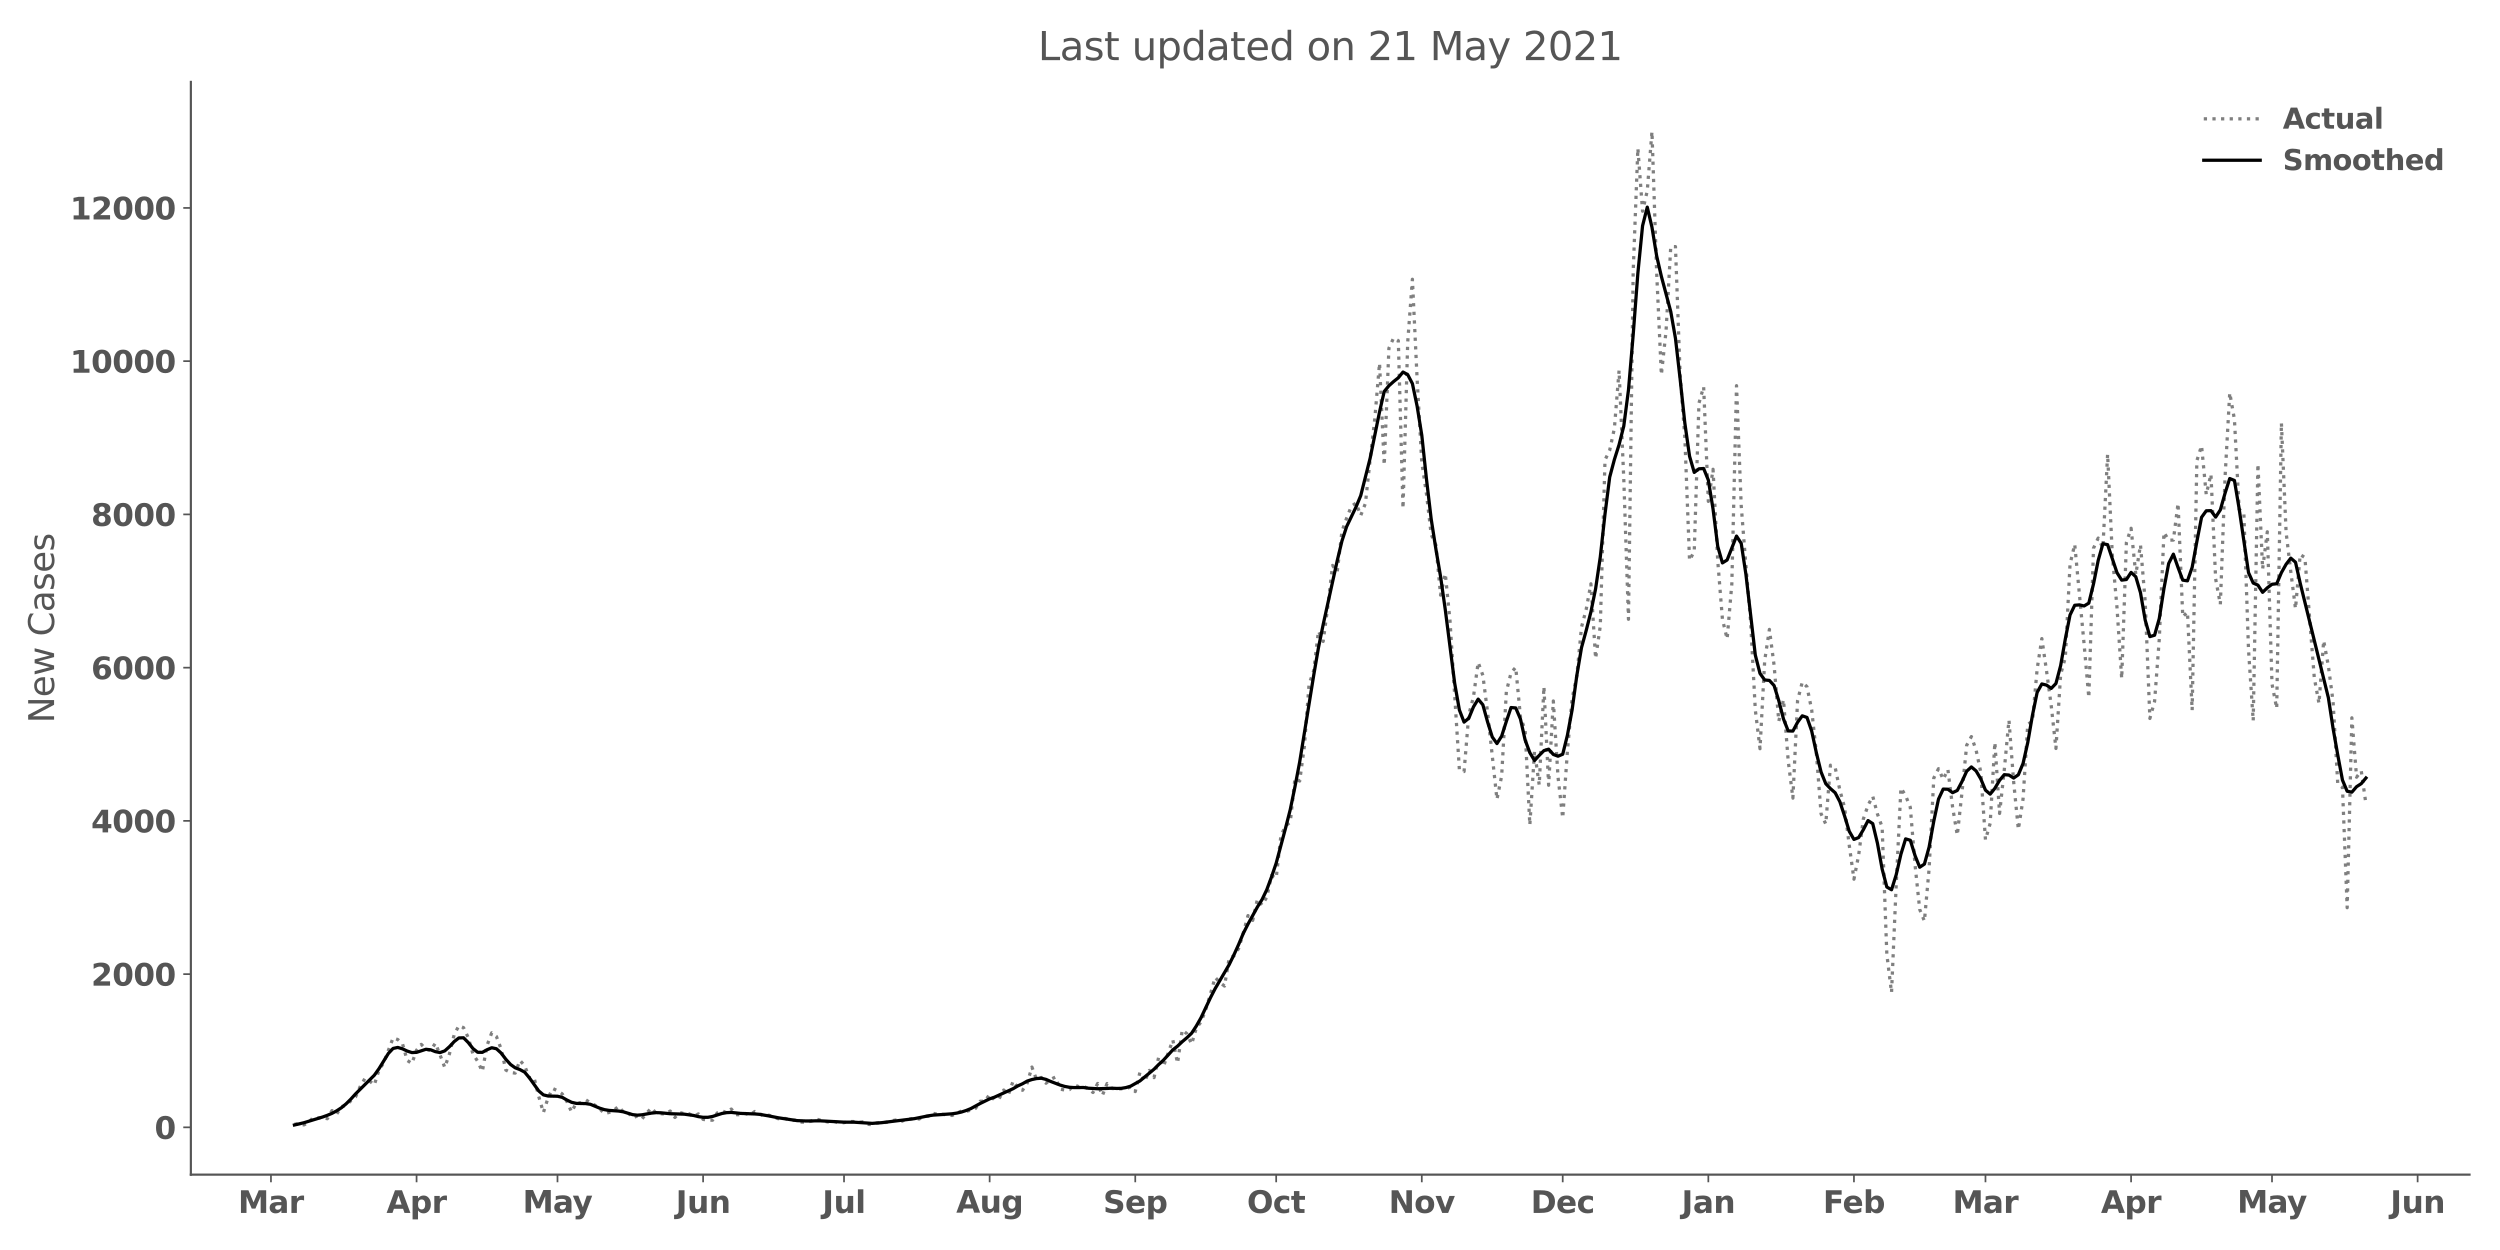 <?xml version="1.0" encoding="utf-8" standalone="no"?>
<!DOCTYPE svg PUBLIC "-//W3C//DTD SVG 1.1//EN"
  "http://www.w3.org/Graphics/SVG/1.1/DTD/svg11.dtd">
<svg height="576pt" version="1.1" viewBox="0 0 1152 576" width="1152pt" xmlns="http://www.w3.org/2000/svg" xmlns:xlink="http://www.w3.org/1999/xlink">
 <defs>
  <style type="text/css">*{stroke-linecap:butt;stroke-linejoin:round;}</style>
 </defs>
 <g id="figure_1">
  <g id="patch_1">
   <path d="M 0 576 
L 1152 576 
L 1152 0 
L 0 0 
z
" style="fill:#ffffff;"/>
  </g>
  <g id="axes_1">
   <g id="patch_2">
    <path d="M 87.95 541.28 
L 1137.96 541.28 
L 1137.96 37.72 
L 87.95 37.72 
z
" style="fill:#ffffff;"/>
   </g>
   <g id="matplotlib.axis_1">
    <g id="xtick_1">
     <g id="line2d_1">
      <defs>
       <path d="M 0 0 
L 0 3.5 
" id="m8474ecef6a" style="stroke:#555555;stroke-width:0.8;"/>
      </defs>
      <g>
       <use style="fill:#555555;stroke:#555555;stroke-width:0.8;" x="124.855" xlink:href="#m8474ecef6a" y="541.28"/>
      </g>
     </g>
     <g id="text_1">
      <!-- Mar -->
      <g style="fill:#555555;" transform="translate(109.713 558.918)scale(0.14 -0.14)">
       <defs>
        <path d="M 588 4666 
L 2119 4666 
L 3181 2169 
L 4250 4666 
L 5778 4666 
L 5778 0 
L 4641 0 
L 4641 3413 
L 3566 897 
L 2803 897 
L 1728 3413 
L 1728 0 
L 588 0 
L 588 4666 
z
" id="DejaVuSans-Bold-4d" transform="scale(0.016)"/>
        <path d="M 2106 1575 
Q 1756 1575 1579 1456 
Q 1403 1338 1403 1106 
Q 1403 894 1545 773 
Q 1688 653 1941 653 
Q 2256 653 2472 879 
Q 2688 1106 2688 1447 
L 2688 1575 
L 2106 1575 
z
M 3816 1997 
L 3816 0 
L 2688 0 
L 2688 519 
Q 2463 200 2181 54 
Q 1900 -91 1497 -91 
Q 953 -91 614 226 
Q 275 544 275 1050 
Q 275 1666 698 1953 
Q 1122 2241 2028 2241 
L 2688 2241 
L 2688 2328 
Q 2688 2594 2478 2717 
Q 2269 2841 1825 2841 
Q 1466 2841 1156 2769 
Q 847 2697 581 2553 
L 581 3406 
Q 941 3494 1303 3539 
Q 1666 3584 2028 3584 
Q 2975 3584 3395 3211 
Q 3816 2838 3816 1997 
z
" id="DejaVuSans-Bold-61" transform="scale(0.016)"/>
        <path d="M 3138 2547 
Q 2991 2616 2845 2648 
Q 2700 2681 2553 2681 
Q 2122 2681 1889 2404 
Q 1656 2128 1656 1613 
L 1656 0 
L 538 0 
L 538 3500 
L 1656 3500 
L 1656 2925 
Q 1872 3269 2151 3426 
Q 2431 3584 2822 3584 
Q 2878 3584 2943 3579 
Q 3009 3575 3134 3559 
L 3138 2547 
z
" id="DejaVuSans-Bold-72" transform="scale(0.016)"/>
       </defs>
       <use xlink:href="#DejaVuSans-Bold-4d"/>
       <use x="99.512" xlink:href="#DejaVuSans-Bold-61"/>
       <use x="166.992" xlink:href="#DejaVuSans-Bold-72"/>
      </g>
     </g>
    </g>
    <g id="xtick_2">
     <g id="line2d_2">
      <g>
       <use style="fill:#555555;stroke:#555555;stroke-width:0.8;" x="191.955" xlink:href="#m8474ecef6a" y="541.28"/>
      </g>
     </g>
     <g id="text_2">
      <!-- Apr -->
      <g style="fill:#555555;" transform="translate(178.076 558.918)scale(0.14 -0.14)">
       <defs>
        <path d="M 3419 850 
L 1538 850 
L 1241 0 
L 31 0 
L 1759 4666 
L 3194 4666 
L 4922 0 
L 3713 0 
L 3419 850 
z
M 1838 1716 
L 3116 1716 
L 2478 3572 
L 1838 1716 
z
" id="DejaVuSans-Bold-41" transform="scale(0.016)"/>
        <path d="M 1656 506 
L 1656 -1331 
L 538 -1331 
L 538 3500 
L 1656 3500 
L 1656 2988 
Q 1888 3294 2169 3439 
Q 2450 3584 2816 3584 
Q 3463 3584 3878 3070 
Q 4294 2556 4294 1747 
Q 4294 938 3878 423 
Q 3463 -91 2816 -91 
Q 2450 -91 2169 54 
Q 1888 200 1656 506 
z
M 2400 2772 
Q 2041 2772 1848 2508 
Q 1656 2244 1656 1747 
Q 1656 1250 1848 986 
Q 2041 722 2400 722 
Q 2759 722 2948 984 
Q 3138 1247 3138 1747 
Q 3138 2247 2948 2509 
Q 2759 2772 2400 2772 
z
" id="DejaVuSans-Bold-70" transform="scale(0.016)"/>
       </defs>
       <use xlink:href="#DejaVuSans-Bold-41"/>
       <use x="77.393" xlink:href="#DejaVuSans-Bold-70"/>
       <use x="148.975" xlink:href="#DejaVuSans-Bold-72"/>
      </g>
     </g>
    </g>
    <g id="xtick_3">
     <g id="line2d_3">
      <g>
       <use style="fill:#555555;stroke:#555555;stroke-width:0.8;" x="256.891" xlink:href="#m8474ecef6a" y="541.28"/>
      </g>
     </g>
     <g id="text_3">
      <!-- May -->
      <g style="fill:#555555;" transform="translate(240.857 558.808)scale(0.14 -0.14)">
       <defs>
        <path d="M 78 3500 
L 1197 3500 
L 2138 1125 
L 2938 3500 
L 4056 3500 
L 2584 -331 
Q 2363 -916 2067 -1148 
Q 1772 -1381 1288 -1381 
L 641 -1381 
L 641 -647 
L 991 -647 
Q 1275 -647 1404 -556 
Q 1534 -466 1606 -231 
L 1638 -134 
L 78 3500 
z
" id="DejaVuSans-Bold-79" transform="scale(0.016)"/>
       </defs>
       <use xlink:href="#DejaVuSans-Bold-4d"/>
       <use x="99.512" xlink:href="#DejaVuSans-Bold-61"/>
       <use x="163.867" xlink:href="#DejaVuSans-Bold-79"/>
      </g>
     </g>
    </g>
    <g id="xtick_4">
     <g id="line2d_4">
      <g>
       <use style="fill:#555555;stroke:#555555;stroke-width:0.8;" x="323.991" xlink:href="#m8474ecef6a" y="541.28"/>
      </g>
     </g>
     <g id="text_4">
      <!-- Jun -->
      <g style="fill:#555555;" transform="translate(311.421 558.918)scale(0.14 -0.14)">
       <defs>
        <path d="M 588 4666 
L 1791 4666 
L 1791 453 
Q 1791 -419 1317 -850 
Q 844 -1281 -116 -1281 
L -359 -1281 
L -359 -372 
L -172 -372 
Q 203 -372 395 -162 
Q 588 47 588 453 
L 588 4666 
z
" id="DejaVuSans-Bold-4a" transform="scale(0.016)"/>
        <path d="M 500 1363 
L 500 3500 
L 1625 3500 
L 1625 3150 
Q 1625 2866 1622 2436 
Q 1619 2006 1619 1863 
Q 1619 1441 1641 1255 
Q 1663 1069 1716 984 
Q 1784 875 1895 815 
Q 2006 756 2150 756 
Q 2500 756 2700 1025 
Q 2900 1294 2900 1772 
L 2900 3500 
L 4019 3500 
L 4019 0 
L 2900 0 
L 2900 506 
Q 2647 200 2364 54 
Q 2081 -91 1741 -91 
Q 1134 -91 817 281 
Q 500 653 500 1363 
z
" id="DejaVuSans-Bold-75" transform="scale(0.016)"/>
        <path d="M 4056 2131 
L 4056 0 
L 2931 0 
L 2931 347 
L 2931 1631 
Q 2931 2084 2911 2256 
Q 2891 2428 2841 2509 
Q 2775 2619 2662 2680 
Q 2550 2741 2406 2741 
Q 2056 2741 1856 2470 
Q 1656 2200 1656 1722 
L 1656 0 
L 538 0 
L 538 3500 
L 1656 3500 
L 1656 2988 
Q 1909 3294 2193 3439 
Q 2478 3584 2822 3584 
Q 3428 3584 3742 3212 
Q 4056 2841 4056 2131 
z
" id="DejaVuSans-Bold-6e" transform="scale(0.016)"/>
       </defs>
       <use xlink:href="#DejaVuSans-Bold-4a"/>
       <use x="37.207" xlink:href="#DejaVuSans-Bold-75"/>
       <use x="108.398" xlink:href="#DejaVuSans-Bold-6e"/>
      </g>
     </g>
    </g>
    <g id="xtick_5">
     <g id="line2d_5">
      <g>
       <use style="fill:#555555;stroke:#555555;stroke-width:0.8;" x="388.927" xlink:href="#m8474ecef6a" y="541.28"/>
      </g>
     </g>
     <g id="text_5">
      <!-- Jul -->
      <g style="fill:#555555;" transform="translate(378.94 558.918)scale(0.14 -0.14)">
       <defs>
        <path d="M 538 4863 
L 1656 4863 
L 1656 0 
L 538 0 
L 538 4863 
z
" id="DejaVuSans-Bold-6c" transform="scale(0.016)"/>
       </defs>
       <use xlink:href="#DejaVuSans-Bold-4a"/>
       <use x="37.207" xlink:href="#DejaVuSans-Bold-75"/>
       <use x="108.398" xlink:href="#DejaVuSans-Bold-6c"/>
      </g>
     </g>
    </g>
    <g id="xtick_6">
     <g id="line2d_6">
      <g>
       <use style="fill:#555555;stroke:#555555;stroke-width:0.8;" x="456.027" xlink:href="#m8474ecef6a" y="541.28"/>
      </g>
     </g>
     <g id="text_6">
      <!-- Aug -->
      <g style="fill:#555555;" transform="translate(440.616 558.808)scale(0.14 -0.14)">
       <defs>
        <path d="M 2919 594 
Q 2688 288 2409 144 
Q 2131 0 1766 0 
Q 1125 0 706 504 
Q 288 1009 288 1791 
Q 288 2575 706 3076 
Q 1125 3578 1766 3578 
Q 2131 3578 2409 3434 
Q 2688 3291 2919 2981 
L 2919 3500 
L 4044 3500 
L 4044 353 
Q 4044 -491 3511 -936 
Q 2978 -1381 1966 -1381 
Q 1638 -1381 1331 -1331 
Q 1025 -1281 716 -1178 
L 716 -306 
Q 1009 -475 1290 -558 
Q 1572 -641 1856 -641 
Q 2406 -641 2662 -400 
Q 2919 -159 2919 353 
L 2919 594 
z
M 2181 2772 
Q 1834 2772 1640 2515 
Q 1447 2259 1447 1791 
Q 1447 1309 1634 1061 
Q 1822 813 2181 813 
Q 2531 813 2725 1069 
Q 2919 1325 2919 1791 
Q 2919 2259 2725 2515 
Q 2531 2772 2181 2772 
z
" id="DejaVuSans-Bold-67" transform="scale(0.016)"/>
       </defs>
       <use xlink:href="#DejaVuSans-Bold-41"/>
       <use x="77.393" xlink:href="#DejaVuSans-Bold-75"/>
       <use x="148.584" xlink:href="#DejaVuSans-Bold-67"/>
      </g>
     </g>
    </g>
    <g id="xtick_7">
     <g id="line2d_7">
      <g>
       <use style="fill:#555555;stroke:#555555;stroke-width:0.8;" x="523.127" xlink:href="#m8474ecef6a" y="541.28"/>
      </g>
     </g>
     <g id="text_7">
      <!-- Sep -->
      <g style="fill:#555555;" transform="translate(508.328 558.918)scale(0.14 -0.14)">
       <defs>
        <path d="M 3834 4519 
L 3834 3531 
Q 3450 3703 3084 3790 
Q 2719 3878 2394 3878 
Q 1963 3878 1756 3759 
Q 1550 3641 1550 3391 
Q 1550 3203 1689 3098 
Q 1828 2994 2194 2919 
L 2706 2816 
Q 3484 2659 3812 2340 
Q 4141 2022 4141 1434 
Q 4141 663 3683 286 
Q 3225 -91 2284 -91 
Q 1841 -91 1394 -6 
Q 947 78 500 244 
L 500 1259 
Q 947 1022 1364 901 
Q 1781 781 2169 781 
Q 2563 781 2772 912 
Q 2981 1044 2981 1288 
Q 2981 1506 2839 1625 
Q 2697 1744 2272 1838 
L 1806 1941 
Q 1106 2091 782 2419 
Q 459 2747 459 3303 
Q 459 4000 909 4375 
Q 1359 4750 2203 4750 
Q 2588 4750 2994 4692 
Q 3400 4634 3834 4519 
z
" id="DejaVuSans-Bold-53" transform="scale(0.016)"/>
        <path d="M 4031 1759 
L 4031 1441 
L 1416 1441 
Q 1456 1047 1700 850 
Q 1944 653 2381 653 
Q 2734 653 3104 758 
Q 3475 863 3866 1075 
L 3866 213 
Q 3469 63 3072 -14 
Q 2675 -91 2278 -91 
Q 1328 -91 801 392 
Q 275 875 275 1747 
Q 275 2603 792 3093 
Q 1309 3584 2216 3584 
Q 3041 3584 3536 3087 
Q 4031 2591 4031 1759 
z
M 2881 2131 
Q 2881 2450 2695 2645 
Q 2509 2841 2209 2841 
Q 1884 2841 1681 2658 
Q 1478 2475 1428 2131 
L 2881 2131 
z
" id="DejaVuSans-Bold-65" transform="scale(0.016)"/>
       </defs>
       <use xlink:href="#DejaVuSans-Bold-53"/>
       <use x="72.021" xlink:href="#DejaVuSans-Bold-65"/>
       <use x="139.844" xlink:href="#DejaVuSans-Bold-70"/>
      </g>
     </g>
    </g>
    <g id="xtick_8">
     <g id="line2d_8">
      <g>
       <use style="fill:#555555;stroke:#555555;stroke-width:0.8;" x="588.063" xlink:href="#m8474ecef6a" y="541.28"/>
      </g>
     </g>
     <g id="text_8">
      <!-- Oct -->
      <g style="fill:#555555;" transform="translate(574.616 558.918)scale(0.14 -0.14)">
       <defs>
        <path d="M 2719 3878 
Q 2169 3878 1866 3472 
Q 1563 3066 1563 2328 
Q 1563 1594 1866 1187 
Q 2169 781 2719 781 
Q 3272 781 3575 1187 
Q 3878 1594 3878 2328 
Q 3878 3066 3575 3472 
Q 3272 3878 2719 3878 
z
M 2719 4750 
Q 3844 4750 4481 4106 
Q 5119 3463 5119 2328 
Q 5119 1197 4481 553 
Q 3844 -91 2719 -91 
Q 1597 -91 958 553 
Q 319 1197 319 2328 
Q 319 3463 958 4106 
Q 1597 4750 2719 4750 
z
" id="DejaVuSans-Bold-4f" transform="scale(0.016)"/>
        <path d="M 3366 3391 
L 3366 2478 
Q 3138 2634 2908 2709 
Q 2678 2784 2431 2784 
Q 1963 2784 1702 2511 
Q 1441 2238 1441 1747 
Q 1441 1256 1702 982 
Q 1963 709 2431 709 
Q 2694 709 2930 787 
Q 3166 866 3366 1019 
L 3366 103 
Q 3103 6 2833 -42 
Q 2563 -91 2291 -91 
Q 1344 -91 809 395 
Q 275 881 275 1747 
Q 275 2613 809 3098 
Q 1344 3584 2291 3584 
Q 2566 3584 2833 3536 
Q 3100 3488 3366 3391 
z
" id="DejaVuSans-Bold-63" transform="scale(0.016)"/>
        <path d="M 1759 4494 
L 1759 3500 
L 2913 3500 
L 2913 2700 
L 1759 2700 
L 1759 1216 
Q 1759 972 1856 886 
Q 1953 800 2241 800 
L 2816 800 
L 2816 0 
L 1856 0 
Q 1194 0 917 276 
Q 641 553 641 1216 
L 641 2700 
L 84 2700 
L 84 3500 
L 641 3500 
L 641 4494 
L 1759 4494 
z
" id="DejaVuSans-Bold-74" transform="scale(0.016)"/>
       </defs>
       <use xlink:href="#DejaVuSans-Bold-4f"/>
       <use x="85.01" xlink:href="#DejaVuSans-Bold-63"/>
       <use x="144.287" xlink:href="#DejaVuSans-Bold-74"/>
      </g>
     </g>
    </g>
    <g id="xtick_9">
     <g id="line2d_9">
      <g>
       <use style="fill:#555555;stroke:#555555;stroke-width:0.8;" x="655.163" xlink:href="#m8474ecef6a" y="541.28"/>
      </g>
     </g>
     <g id="text_9">
      <!-- Nov -->
      <g style="fill:#555555;" transform="translate(639.933 558.918)scale(0.14 -0.14)">
       <defs>
        <path d="M 588 4666 
L 1931 4666 
L 3628 1466 
L 3628 4666 
L 4769 4666 
L 4769 0 
L 3425 0 
L 1728 3200 
L 1728 0 
L 588 0 
L 588 4666 
z
" id="DejaVuSans-Bold-4e" transform="scale(0.016)"/>
        <path d="M 2203 2784 
Q 1831 2784 1636 2517 
Q 1441 2250 1441 1747 
Q 1441 1244 1636 976 
Q 1831 709 2203 709 
Q 2569 709 2762 976 
Q 2956 1244 2956 1747 
Q 2956 2250 2762 2517 
Q 2569 2784 2203 2784 
z
M 2203 3584 
Q 3106 3584 3614 3096 
Q 4122 2609 4122 1747 
Q 4122 884 3614 396 
Q 3106 -91 2203 -91 
Q 1297 -91 786 396 
Q 275 884 275 1747 
Q 275 2609 786 3096 
Q 1297 3584 2203 3584 
z
" id="DejaVuSans-Bold-6f" transform="scale(0.016)"/>
        <path d="M 97 3500 
L 1216 3500 
L 2088 1081 
L 2956 3500 
L 4078 3500 
L 2700 0 
L 1472 0 
L 97 3500 
z
" id="DejaVuSans-Bold-76" transform="scale(0.016)"/>
       </defs>
       <use xlink:href="#DejaVuSans-Bold-4e"/>
       <use x="83.691" xlink:href="#DejaVuSans-Bold-6f"/>
       <use x="152.393" xlink:href="#DejaVuSans-Bold-76"/>
      </g>
     </g>
    </g>
    <g id="xtick_10">
     <g id="line2d_10">
      <g>
       <use style="fill:#555555;stroke:#555555;stroke-width:0.8;" x="720.099" xlink:href="#m8474ecef6a" y="541.28"/>
      </g>
     </g>
     <g id="text_10">
      <!-- Dec -->
      <g style="fill:#555555;" transform="translate(705.39 558.918)scale(0.14 -0.14)">
       <defs>
        <path d="M 1791 3756 
L 1791 909 
L 2222 909 
Q 2959 909 3348 1275 
Q 3738 1641 3738 2338 
Q 3738 3031 3350 3393 
Q 2963 3756 2222 3756 
L 1791 3756 
z
M 588 4666 
L 1856 4666 
Q 2919 4666 3439 4514 
Q 3959 4363 4331 4000 
Q 4659 3684 4818 3271 
Q 4978 2859 4978 2338 
Q 4978 1809 4818 1395 
Q 4659 981 4331 666 
Q 3956 303 3431 151 
Q 2906 0 1856 0 
L 588 0 
L 588 4666 
z
" id="DejaVuSans-Bold-44" transform="scale(0.016)"/>
       </defs>
       <use xlink:href="#DejaVuSans-Bold-44"/>
       <use x="83.008" xlink:href="#DejaVuSans-Bold-65"/>
       <use x="150.83" xlink:href="#DejaVuSans-Bold-63"/>
      </g>
     </g>
    </g>
    <g id="xtick_11">
     <g id="line2d_11">
      <g>
       <use style="fill:#555555;stroke:#555555;stroke-width:0.8;" x="787.199" xlink:href="#m8474ecef6a" y="541.28"/>
      </g>
     </g>
     <g id="text_11">
      <!-- Jan -->
      <g style="fill:#555555;" transform="translate(774.888 558.918)scale(0.14 -0.14)">
       <use xlink:href="#DejaVuSans-Bold-4a"/>
       <use x="37.207" xlink:href="#DejaVuSans-Bold-61"/>
       <use x="104.688" xlink:href="#DejaVuSans-Bold-6e"/>
      </g>
     </g>
    </g>
    <g id="xtick_12">
     <g id="line2d_12">
      <g>
       <use style="fill:#555555;stroke:#555555;stroke-width:0.8;" x="854.299" xlink:href="#m8474ecef6a" y="541.28"/>
      </g>
     </g>
     <g id="text_12">
      <!-- Feb -->
      <g style="fill:#555555;" transform="translate(840.039 558.918)scale(0.14 -0.14)">
       <defs>
        <path d="M 588 4666 
L 3834 4666 
L 3834 3756 
L 1791 3756 
L 1791 2888 
L 3713 2888 
L 3713 1978 
L 1791 1978 
L 1791 0 
L 588 0 
L 588 4666 
z
" id="DejaVuSans-Bold-46" transform="scale(0.016)"/>
        <path d="M 2400 722 
Q 2759 722 2948 984 
Q 3138 1247 3138 1747 
Q 3138 2247 2948 2509 
Q 2759 2772 2400 2772 
Q 2041 2772 1848 2508 
Q 1656 2244 1656 1747 
Q 1656 1250 1848 986 
Q 2041 722 2400 722 
z
M 1656 2988 
Q 1888 3294 2169 3439 
Q 2450 3584 2816 3584 
Q 3463 3584 3878 3070 
Q 4294 2556 4294 1747 
Q 4294 938 3878 423 
Q 3463 -91 2816 -91 
Q 2450 -91 2169 54 
Q 1888 200 1656 506 
L 1656 0 
L 538 0 
L 538 4863 
L 1656 4863 
L 1656 2988 
z
" id="DejaVuSans-Bold-62" transform="scale(0.016)"/>
       </defs>
       <use xlink:href="#DejaVuSans-Bold-46"/>
       <use x="64.311" xlink:href="#DejaVuSans-Bold-65"/>
       <use x="132.133" xlink:href="#DejaVuSans-Bold-62"/>
      </g>
     </g>
    </g>
    <g id="xtick_13">
     <g id="line2d_13">
      <g>
       <use style="fill:#555555;stroke:#555555;stroke-width:0.8;" x="914.906" xlink:href="#m8474ecef6a" y="541.28"/>
      </g>
     </g>
     <g id="text_13">
      <!-- Mar -->
      <g style="fill:#555555;" transform="translate(899.764 558.918)scale(0.14 -0.14)">
       <use xlink:href="#DejaVuSans-Bold-4d"/>
       <use x="99.512" xlink:href="#DejaVuSans-Bold-61"/>
       <use x="166.992" xlink:href="#DejaVuSans-Bold-72"/>
      </g>
     </g>
    </g>
    <g id="xtick_14">
     <g id="line2d_14">
      <g>
       <use style="fill:#555555;stroke:#555555;stroke-width:0.8;" x="982.006" xlink:href="#m8474ecef6a" y="541.28"/>
      </g>
     </g>
     <g id="text_14">
      <!-- Apr -->
      <g style="fill:#555555;" transform="translate(968.126 558.918)scale(0.14 -0.14)">
       <use xlink:href="#DejaVuSans-Bold-41"/>
       <use x="77.393" xlink:href="#DejaVuSans-Bold-70"/>
       <use x="148.975" xlink:href="#DejaVuSans-Bold-72"/>
      </g>
     </g>
    </g>
    <g id="xtick_15">
     <g id="line2d_15">
      <g>
       <use style="fill:#555555;stroke:#555555;stroke-width:0.8;" x="1046.942" xlink:href="#m8474ecef6a" y="541.28"/>
      </g>
     </g>
     <g id="text_15">
      <!-- May -->
      <g style="fill:#555555;" transform="translate(1030.907 558.808)scale(0.14 -0.14)">
       <use xlink:href="#DejaVuSans-Bold-4d"/>
       <use x="99.512" xlink:href="#DejaVuSans-Bold-61"/>
       <use x="163.867" xlink:href="#DejaVuSans-Bold-79"/>
      </g>
     </g>
    </g>
    <g id="xtick_16">
     <g id="line2d_16">
      <g>
       <use style="fill:#555555;stroke:#555555;stroke-width:0.8;" x="1114.042" xlink:href="#m8474ecef6a" y="541.28"/>
      </g>
     </g>
     <g id="text_16">
      <!-- Jun -->
      <g style="fill:#555555;" transform="translate(1101.472 558.918)scale(0.14 -0.14)">
       <use xlink:href="#DejaVuSans-Bold-4a"/>
       <use x="37.207" xlink:href="#DejaVuSans-Bold-75"/>
       <use x="108.398" xlink:href="#DejaVuSans-Bold-6e"/>
      </g>
     </g>
    </g>
   </g>
   <g id="matplotlib.axis_2">
    <g id="ytick_1">
     <g id="line2d_17">
      <defs>
       <path d="M 0 0 
L -3.5 0 
" id="m51e56a2b6e" style="stroke:#555555;stroke-width:0.8;"/>
      </defs>
      <g>
       <use style="fill:#555555;stroke:#555555;stroke-width:0.8;" x="87.95" xlink:href="#m51e56a2b6e" y="519.485"/>
      </g>
     </g>
     <g id="text_17">
      <!-- 0 -->
      <g style="fill:#555555;" transform="translate(71.209 524.804)scale(0.14 -0.14)">
       <defs>
        <path d="M 2944 2338 
Q 2944 3213 2780 3570 
Q 2616 3928 2228 3928 
Q 1841 3928 1675 3570 
Q 1509 3213 1509 2338 
Q 1509 1453 1675 1090 
Q 1841 728 2228 728 
Q 2613 728 2778 1090 
Q 2944 1453 2944 2338 
z
M 4147 2328 
Q 4147 1169 3647 539 
Q 3147 -91 2228 -91 
Q 1306 -91 806 539 
Q 306 1169 306 2328 
Q 306 3491 806 4120 
Q 1306 4750 2228 4750 
Q 3147 4750 3647 4120 
Q 4147 3491 4147 2328 
z
" id="DejaVuSans-Bold-30" transform="scale(0.016)"/>
       </defs>
       <use xlink:href="#DejaVuSans-Bold-30"/>
      </g>
     </g>
    </g>
    <g id="ytick_2">
     <g id="line2d_18">
      <g>
       <use style="fill:#555555;stroke:#555555;stroke-width:0.8;" x="87.95" xlink:href="#m51e56a2b6e" y="448.873"/>
      </g>
     </g>
     <g id="text_18">
      <!-- 2000 -->
      <g style="fill:#555555;" transform="translate(41.986 454.192)scale(0.14 -0.14)">
       <defs>
        <path d="M 1844 884 
L 3897 884 
L 3897 0 
L 506 0 
L 506 884 
L 2209 2388 
Q 2438 2594 2547 2791 
Q 2656 2988 2656 3200 
Q 2656 3528 2436 3728 
Q 2216 3928 1850 3928 
Q 1569 3928 1234 3808 
Q 900 3688 519 3450 
L 519 4475 
Q 925 4609 1322 4679 
Q 1719 4750 2100 4750 
Q 2938 4750 3402 4381 
Q 3866 4013 3866 3353 
Q 3866 2972 3669 2642 
Q 3472 2313 2841 1759 
L 1844 884 
z
" id="DejaVuSans-Bold-32" transform="scale(0.016)"/>
       </defs>
       <use xlink:href="#DejaVuSans-Bold-32"/>
       <use x="69.58" xlink:href="#DejaVuSans-Bold-30"/>
       <use x="139.16" xlink:href="#DejaVuSans-Bold-30"/>
       <use x="208.74" xlink:href="#DejaVuSans-Bold-30"/>
      </g>
     </g>
    </g>
    <g id="ytick_3">
     <g id="line2d_19">
      <g>
       <use style="fill:#555555;stroke:#555555;stroke-width:0.8;" x="87.95" xlink:href="#m51e56a2b6e" y="378.26"/>
      </g>
     </g>
     <g id="text_19">
      <!-- 4000 -->
      <g style="fill:#555555;" transform="translate(41.986 383.579)scale(0.14 -0.14)">
       <defs>
        <path d="M 2356 3675 
L 1038 1722 
L 2356 1722 
L 2356 3675 
z
M 2156 4666 
L 3494 4666 
L 3494 1722 
L 4159 1722 
L 4159 850 
L 3494 850 
L 3494 0 
L 2356 0 
L 2356 850 
L 288 850 
L 288 1881 
L 2156 4666 
z
" id="DejaVuSans-Bold-34" transform="scale(0.016)"/>
       </defs>
       <use xlink:href="#DejaVuSans-Bold-34"/>
       <use x="69.58" xlink:href="#DejaVuSans-Bold-30"/>
       <use x="139.16" xlink:href="#DejaVuSans-Bold-30"/>
       <use x="208.74" xlink:href="#DejaVuSans-Bold-30"/>
      </g>
     </g>
    </g>
    <g id="ytick_4">
     <g id="line2d_20">
      <g>
       <use style="fill:#555555;stroke:#555555;stroke-width:0.8;" x="87.95" xlink:href="#m51e56a2b6e" y="307.647"/>
      </g>
     </g>
     <g id="text_20">
      <!-- 6000 -->
      <g style="fill:#555555;" transform="translate(41.986 312.966)scale(0.14 -0.14)">
       <defs>
        <path d="M 2316 2303 
Q 2000 2303 1842 2098 
Q 1684 1894 1684 1484 
Q 1684 1075 1842 870 
Q 2000 666 2316 666 
Q 2634 666 2792 870 
Q 2950 1075 2950 1484 
Q 2950 1894 2792 2098 
Q 2634 2303 2316 2303 
z
M 3803 4544 
L 3803 3681 
Q 3506 3822 3243 3889 
Q 2981 3956 2731 3956 
Q 2194 3956 1894 3657 
Q 1594 3359 1544 2772 
Q 1750 2925 1990 3001 
Q 2231 3078 2516 3078 
Q 3231 3078 3670 2659 
Q 4109 2241 4109 1563 
Q 4109 813 3618 361 
Q 3128 -91 2303 -91 
Q 1394 -91 895 523 
Q 397 1138 397 2266 
Q 397 3422 980 4083 
Q 1563 4744 2578 4744 
Q 2900 4744 3203 4694 
Q 3506 4644 3803 4544 
z
" id="DejaVuSans-Bold-36" transform="scale(0.016)"/>
       </defs>
       <use xlink:href="#DejaVuSans-Bold-36"/>
       <use x="69.58" xlink:href="#DejaVuSans-Bold-30"/>
       <use x="139.16" xlink:href="#DejaVuSans-Bold-30"/>
       <use x="208.74" xlink:href="#DejaVuSans-Bold-30"/>
      </g>
     </g>
    </g>
    <g id="ytick_5">
     <g id="line2d_21">
      <g>
       <use style="fill:#555555;stroke:#555555;stroke-width:0.8;" x="87.95" xlink:href="#m51e56a2b6e" y="237.035"/>
      </g>
     </g>
     <g id="text_21">
      <!-- 8000 -->
      <g style="fill:#555555;" transform="translate(41.986 242.354)scale(0.14 -0.14)">
       <defs>
        <path d="M 2228 2088 
Q 1891 2088 1709 1903 
Q 1528 1719 1528 1375 
Q 1528 1031 1709 848 
Q 1891 666 2228 666 
Q 2563 666 2741 848 
Q 2919 1031 2919 1375 
Q 2919 1722 2741 1905 
Q 2563 2088 2228 2088 
z
M 1350 2484 
Q 925 2613 709 2878 
Q 494 3144 494 3541 
Q 494 4131 934 4440 
Q 1375 4750 2228 4750 
Q 3075 4750 3515 4442 
Q 3956 4134 3956 3541 
Q 3956 3144 3739 2878 
Q 3522 2613 3097 2484 
Q 3572 2353 3814 2058 
Q 4056 1763 4056 1313 
Q 4056 619 3595 264 
Q 3134 -91 2228 -91 
Q 1319 -91 855 264 
Q 391 619 391 1313 
Q 391 1763 633 2058 
Q 875 2353 1350 2484 
z
M 1631 3419 
Q 1631 3141 1786 2991 
Q 1941 2841 2228 2841 
Q 2509 2841 2662 2991 
Q 2816 3141 2816 3419 
Q 2816 3697 2662 3845 
Q 2509 3994 2228 3994 
Q 1941 3994 1786 3844 
Q 1631 3694 1631 3419 
z
" id="DejaVuSans-Bold-38" transform="scale(0.016)"/>
       </defs>
       <use xlink:href="#DejaVuSans-Bold-38"/>
       <use x="69.58" xlink:href="#DejaVuSans-Bold-30"/>
       <use x="139.16" xlink:href="#DejaVuSans-Bold-30"/>
       <use x="208.74" xlink:href="#DejaVuSans-Bold-30"/>
      </g>
     </g>
    </g>
    <g id="ytick_6">
     <g id="line2d_22">
      <g>
       <use style="fill:#555555;stroke:#555555;stroke-width:0.8;" x="87.95" xlink:href="#m51e56a2b6e" y="166.422"/>
      </g>
     </g>
     <g id="text_22">
      <!-- 10000 -->
      <g style="fill:#555555;" transform="translate(32.245 171.741)scale(0.14 -0.14)">
       <defs>
        <path d="M 750 831 
L 1813 831 
L 1813 3847 
L 722 3622 
L 722 4441 
L 1806 4666 
L 2950 4666 
L 2950 831 
L 4013 831 
L 4013 0 
L 750 0 
L 750 831 
z
" id="DejaVuSans-Bold-31" transform="scale(0.016)"/>
       </defs>
       <use xlink:href="#DejaVuSans-Bold-31"/>
       <use x="69.58" xlink:href="#DejaVuSans-Bold-30"/>
       <use x="139.16" xlink:href="#DejaVuSans-Bold-30"/>
       <use x="208.74" xlink:href="#DejaVuSans-Bold-30"/>
       <use x="278.32" xlink:href="#DejaVuSans-Bold-30"/>
      </g>
     </g>
    </g>
    <g id="ytick_7">
     <g id="line2d_23">
      <g>
       <use style="fill:#555555;stroke:#555555;stroke-width:0.8;" x="87.95" xlink:href="#m51e56a2b6e" y="95.809"/>
      </g>
     </g>
     <g id="text_23">
      <!-- 12000 -->
      <g style="fill:#555555;" transform="translate(32.245 101.128)scale(0.14 -0.14)">
       <use xlink:href="#DejaVuSans-Bold-31"/>
       <use x="69.58" xlink:href="#DejaVuSans-Bold-32"/>
       <use x="139.16" xlink:href="#DejaVuSans-Bold-30"/>
       <use x="208.74" xlink:href="#DejaVuSans-Bold-30"/>
       <use x="278.32" xlink:href="#DejaVuSans-Bold-30"/>
      </g>
     </g>
    </g>
    <g id="text_24">
     <!-- New Cases -->
     <g style="fill:#555555;" transform="translate(24.918 333.239)rotate(-90)scale(0.16 -0.16)">
      <defs>
       <path d="M 628 4666 
L 1478 4666 
L 3547 763 
L 3547 4666 
L 4159 4666 
L 4159 0 
L 3309 0 
L 1241 3903 
L 1241 0 
L 628 0 
L 628 4666 
z
" id="DejaVuSans-4e" transform="scale(0.016)"/>
       <path d="M 3597 1894 
L 3597 1613 
L 953 1613 
Q 991 1019 1311 708 
Q 1631 397 2203 397 
Q 2534 397 2845 478 
Q 3156 559 3463 722 
L 3463 178 
Q 3153 47 2828 -22 
Q 2503 -91 2169 -91 
Q 1331 -91 842 396 
Q 353 884 353 1716 
Q 353 2575 817 3079 
Q 1281 3584 2069 3584 
Q 2775 3584 3186 3129 
Q 3597 2675 3597 1894 
z
M 3022 2063 
Q 3016 2534 2758 2815 
Q 2500 3097 2075 3097 
Q 1594 3097 1305 2825 
Q 1016 2553 972 2059 
L 3022 2063 
z
" id="DejaVuSans-65" transform="scale(0.016)"/>
       <path d="M 269 3500 
L 844 3500 
L 1563 769 
L 2278 3500 
L 2956 3500 
L 3675 769 
L 4391 3500 
L 4966 3500 
L 4050 0 
L 3372 0 
L 2619 2869 
L 1863 0 
L 1184 0 
L 269 3500 
z
" id="DejaVuSans-77" transform="scale(0.016)"/>
       <path id="DejaVuSans-20" transform="scale(0.016)"/>
       <path d="M 4122 4306 
L 4122 3641 
Q 3803 3938 3442 4084 
Q 3081 4231 2675 4231 
Q 1875 4231 1450 3742 
Q 1025 3253 1025 2328 
Q 1025 1406 1450 917 
Q 1875 428 2675 428 
Q 3081 428 3442 575 
Q 3803 722 4122 1019 
L 4122 359 
Q 3791 134 3420 21 
Q 3050 -91 2638 -91 
Q 1578 -91 968 557 
Q 359 1206 359 2328 
Q 359 3453 968 4101 
Q 1578 4750 2638 4750 
Q 3056 4750 3426 4639 
Q 3797 4528 4122 4306 
z
" id="DejaVuSans-43" transform="scale(0.016)"/>
       <path d="M 2194 1759 
Q 1497 1759 1228 1600 
Q 959 1441 959 1056 
Q 959 750 1161 570 
Q 1363 391 1709 391 
Q 2188 391 2477 730 
Q 2766 1069 2766 1631 
L 2766 1759 
L 2194 1759 
z
M 3341 1997 
L 3341 0 
L 2766 0 
L 2766 531 
Q 2569 213 2275 61 
Q 1981 -91 1556 -91 
Q 1019 -91 701 211 
Q 384 513 384 1019 
Q 384 1609 779 1909 
Q 1175 2209 1959 2209 
L 2766 2209 
L 2766 2266 
Q 2766 2663 2505 2880 
Q 2244 3097 1772 3097 
Q 1472 3097 1187 3025 
Q 903 2953 641 2809 
L 641 3341 
Q 956 3463 1253 3523 
Q 1550 3584 1831 3584 
Q 2591 3584 2966 3190 
Q 3341 2797 3341 1997 
z
" id="DejaVuSans-61" transform="scale(0.016)"/>
       <path d="M 2834 3397 
L 2834 2853 
Q 2591 2978 2328 3040 
Q 2066 3103 1784 3103 
Q 1356 3103 1142 2972 
Q 928 2841 928 2578 
Q 928 2378 1081 2264 
Q 1234 2150 1697 2047 
L 1894 2003 
Q 2506 1872 2764 1633 
Q 3022 1394 3022 966 
Q 3022 478 2636 193 
Q 2250 -91 1575 -91 
Q 1294 -91 989 -36 
Q 684 19 347 128 
L 347 722 
Q 666 556 975 473 
Q 1284 391 1588 391 
Q 1994 391 2212 530 
Q 2431 669 2431 922 
Q 2431 1156 2273 1281 
Q 2116 1406 1581 1522 
L 1381 1569 
Q 847 1681 609 1914 
Q 372 2147 372 2553 
Q 372 3047 722 3315 
Q 1072 3584 1716 3584 
Q 2034 3584 2315 3537 
Q 2597 3491 2834 3397 
z
" id="DejaVuSans-73" transform="scale(0.016)"/>
      </defs>
      <use xlink:href="#DejaVuSans-4e"/>
      <use x="74.805" xlink:href="#DejaVuSans-65"/>
      <use x="136.328" xlink:href="#DejaVuSans-77"/>
      <use x="218.115" xlink:href="#DejaVuSans-20"/>
      <use x="249.902" xlink:href="#DejaVuSans-43"/>
      <use x="319.727" xlink:href="#DejaVuSans-61"/>
      <use x="381.006" xlink:href="#DejaVuSans-73"/>
      <use x="433.105" xlink:href="#DejaVuSans-65"/>
      <use x="494.629" xlink:href="#DejaVuSans-73"/>
     </g>
    </g>
   </g>
   <g id="line2d_24">
    <path clip-path="url(#p4ef92ba526)" d="M 135.678 518.073 
L 137.842 517.72 
L 140.007 518.356 
L 142.171 517.332 
L 144.336 514.896 
L 146.5 515.143 
L 148.665 515.002 
L 150.829 515.496 
L 152.994 511.753 
L 155.158 513.377 
L 157.323 509.953 
L 159.487 509.317 
L 161.652 507.234 
L 163.817 505.504 
L 165.981 500.667 
L 168.146 496.995 
L 170.31 498.125 
L 172.475 499.961 
L 174.639 493.041 
L 176.804 489.722 
L 181.133 478.283 
L 183.297 479.024 
L 185.462 480.931 
L 187.626 488.628 
L 189.791 490.04 
L 191.955 483.897 
L 194.12 481.249 
L 196.284 483.473 
L 198.449 484.108 
L 200.613 480.684 
L 202.778 486.121 
L 204.942 491.876 
L 207.107 485.627 
L 209.272 476.835 
L 211.436 472.634 
L 213.601 473.552 
L 215.765 478.142 
L 217.93 485.627 
L 220.094 489.051 
L 222.259 493.712 
L 224.423 481.743 
L 226.588 475.917 
L 228.752 477.612 
L 230.917 483.367 
L 233.081 493.076 
L 235.246 494.206 
L 237.41 494.489 
L 239.575 488.628 
L 241.739 491.064 
L 243.904 496.642 
L 246.068 496.501 
L 248.233 505.186 
L 250.397 512.671 
L 252.562 505.787 
L 254.726 501.585 
L 256.891 502.609 
L 259.056 504.057 
L 261.22 507.552 
L 263.385 512.389 
L 265.549 508.223 
L 267.714 508.223 
L 269.878 506.74 
L 272.043 508.223 
L 274.207 509.317 
L 276.372 510.941 
L 278.536 513.166 
L 280.701 512.601 
L 282.865 511.612 
L 285.03 509.811 
L 287.194 512.354 
L 289.359 512.636 
L 291.523 515.072 
L 293.688 514.26 
L 295.852 515.566 
L 298.017 512.883 
L 300.181 510.518 
L 302.346 512.989 
L 306.675 513.377 
L 308.84 511.965 
L 311.004 514.931 
L 313.169 512.636 
L 315.333 513.201 
L 317.498 513.201 
L 319.662 514.507 
L 321.827 513.271 
L 323.991 515.814 
L 326.156 516.131 
L 328.32 516.202 
L 330.485 512.848 
L 332.649 511.824 
L 334.814 512.777 
L 336.978 511.047 
L 339.143 513.625 
L 341.307 513.695 
L 343.472 513.095 
L 345.636 513.766 
L 347.801 512.177 
L 349.965 513.095 
L 352.13 514.401 
L 354.295 513.872 
L 356.459 514.754 
L 358.624 515.496 
L 360.788 515.107 
L 365.117 516.308 
L 367.282 516.131 
L 369.446 517.085 
L 371.611 517.014 
L 373.775 516.661 
L 375.94 515.602 
L 380.269 516.767 
L 382.433 517.155 
L 384.598 516.802 
L 386.762 517.473 
L 388.927 517.296 
L 391.091 516.837 
L 393.256 516.802 
L 395.42 517.19 
L 397.585 516.943 
L 399.75 518.038 
L 401.914 518.285 
L 404.079 517.473 
L 408.408 517.19 
L 410.572 516.52 
L 412.737 516.131 
L 414.901 516.943 
L 417.066 516.025 
L 421.395 515.284 
L 423.559 515.637 
L 425.724 514.366 
L 427.888 514.366 
L 430.053 513.024 
L 432.217 513.519 
L 434.382 513.483 
L 438.711 514.013 
L 443.04 511.965 
L 445.204 512.106 
L 447.369 511.577 
L 449.534 510.729 
L 451.698 507.446 
L 453.863 507.446 
L 456.027 504.268 
L 458.192 506.775 
L 460.356 506.351 
L 462.521 502.291 
L 464.685 504.374 
L 466.85 498.125 
L 469.014 501.232 
L 471.179 502.397 
L 473.343 499.114 
L 475.508 491.699 
L 477.672 497.595 
L 479.837 496.501 
L 482.001 499.149 
L 484.166 497.348 
L 486.33 496.324 
L 488.495 501.868 
L 490.659 502.291 
L 492.824 502.079 
L 494.989 499.961 
L 497.153 500.738 
L 499.318 500.667 
L 501.482 501.585 
L 503.647 503.421 
L 505.811 499.255 
L 507.976 504.798 
L 510.14 499.29 
L 512.305 501.55 
L 514.469 501.797 
L 518.798 501.62 
L 520.963 500.914 
L 523.127 502.997 
L 525.292 494.065 
L 527.456 498.337 
L 529.621 493.253 
L 531.785 496.572 
L 533.95 487.004 
L 536.114 491.417 
L 540.443 479.236 
L 542.608 489.934 
L 544.773 474.611 
L 546.937 476.341 
L 549.102 481.107 
L 551.266 473.693 
L 553.431 470.904 
L 555.595 465.22 
L 557.76 458.088 
L 559.924 450.391 
L 562.089 452.686 
L 564.253 454.381 
L 566.418 441.388 
L 568.582 440.505 
L 570.747 437.08 
L 572.911 429.949 
L 575.076 421.899 
L 577.24 424.123 
L 579.405 414.414 
L 581.569 417.026 
L 583.734 413.425 
L 585.898 403.469 
L 588.063 404.634 
L 590.228 385.18 
L 592.392 380.555 
L 594.557 378.86 
L 596.721 358.665 
L 598.886 359.901 
L 601.05 343.907 
L 603.215 315.274 
L 605.379 309.024 
L 607.544 290.771 
L 609.708 295.573 
L 611.873 279.296 
L 614.037 260.549 
L 616.202 263.444 
L 618.366 244.837 
L 620.531 238.765 
L 622.695 233.292 
L 624.86 231.809 
L 627.024 237.529 
L 629.189 231.951 
L 631.353 211.791 
L 633.518 192.867 
L 635.682 167.34 
L 637.847 214.368 
L 640.012 160.455 
L 642.176 155.724 
L 644.341 156.995 
L 646.505 234.316 
L 648.67 157.666 
L 650.834 128.68 
L 652.999 174.472 
L 655.163 213.062 
L 657.328 227.679 
L 659.492 246.25 
L 661.657 251.157 
L 663.821 274.248 
L 665.986 264.327 
L 668.15 285.899 
L 672.479 354.605 
L 674.644 355.523 
L 676.808 329.431 
L 678.973 321.099 
L 681.137 305.247 
L 683.302 311.213 
L 685.467 328.196 
L 689.796 368.339 
L 691.96 357.571 
L 694.125 318.698 
L 696.289 310.013 
L 698.454 307.506 
L 700.618 330.314 
L 702.783 336.563 
L 704.947 380.131 
L 707.112 346.131 
L 709.276 361.737 
L 711.441 316.403 
L 713.605 361.843 
L 715.77 323.006 
L 717.934 358.03 
L 720.099 376.918 
L 722.263 346.202 
L 724.428 321.982 
L 726.592 311.496 
L 728.757 288.97 
L 730.921 280.779 
L 733.086 269.022 
L 735.251 303.446 
L 737.415 288.441 
L 739.58 211.967 
L 741.744 207.448 
L 743.909 197.386 
L 746.073 170.694 
L 748.238 220.759 
L 750.402 285.369 
L 752.567 125.255 
L 754.731 68.341 
L 756.896 97.328 
L 759.06 87.901 
L 761.225 60.609 
L 763.389 125.608 
L 765.554 172.707 
L 767.718 152.511 
L 769.883 113.674 
L 772.047 113.639 
L 774.212 172.954 
L 776.376 201.552 
L 778.541 258.254 
L 780.706 253.982 
L 782.87 185.805 
L 785.035 178.214 
L 787.199 231.033 
L 789.364 216.239 
L 791.528 258.36 
L 793.693 285.299 
L 795.857 294.443 
L 798.022 269.093 
L 800.186 177.72 
L 802.351 233.045 
L 804.515 260.655 
L 806.68 286.287 
L 808.844 327.137 
L 811.009 345.002 
L 813.173 304.329 
L 815.338 290.03 
L 817.502 306.588 
L 819.667 332.397 
L 821.831 322.405 
L 823.996 350.545 
L 826.16 367.774 
L 828.325 322.759 
L 830.49 314.32 
L 832.654 316.439 
L 834.819 327.066 
L 836.983 347.049 
L 839.148 374.977 
L 841.312 379.708 
L 843.477 352.592 
L 845.641 353.652 
L 847.806 364.102 
L 849.97 372.081 
L 852.135 389.523 
L 854.299 405.128 
L 856.464 394.077 
L 858.628 377.413 
L 860.793 371.058 
L 862.957 366.927 
L 865.122 375.083 
L 867.286 381.12 
L 869.451 439.728 
L 871.615 457.382 
L 873.78 407.423 
L 875.945 363.114 
L 878.109 366.644 
L 880.274 372.046 
L 882.438 398.385 
L 884.603 419.074 
L 886.767 424.441 
L 888.932 400.362 
L 891.096 358.489 
L 893.261 354.216 
L 895.425 359.124 
L 897.59 354.605 
L 899.754 371.905 
L 901.919 384.862 
L 904.083 365.126 
L 906.248 343.413 
L 908.412 339.423 
L 910.577 345.637 
L 912.741 355.77 
L 914.906 386.981 
L 917.07 379.425 
L 919.235 342.071 
L 921.399 374.835 
L 923.564 354.852 
L 925.729 331.832 
L 927.893 360.324 
L 930.058 382.214 
L 932.222 368.162 
L 934.387 333.739 
L 936.551 332.432 
L 938.716 308.283 
L 940.88 294.266 
L 943.045 309.201 
L 945.209 325.23 
L 947.374 344.896 
L 949.538 310.825 
L 951.703 302.952 
L 953.867 260.019 
L 956.032 250.84 
L 960.361 296.95 
L 962.525 321.452 
L 964.69 252.605 
L 966.854 247.944 
L 969.019 252.428 
L 971.184 209.284 
L 973.348 255.641 
L 975.513 280.003 
L 977.677 312.696 
L 979.842 249.992 
L 982.006 243.425 
L 984.171 264.75 
L 986.335 251.087 
L 988.5 277.143 
L 990.664 331.056 
L 992.829 323.218 
L 994.993 294.549 
L 997.158 245.332 
L 999.322 248.933 
L 1001.487 248.862 
L 1003.651 231.915 
L 1005.816 284.204 
L 1007.98 282.015 
L 1010.145 327.278 
L 1012.309 212.32 
L 1014.474 205.4 
L 1016.638 227.89 
L 1018.803 218.499 
L 1020.968 266.763 
L 1023.132 278.484 
L 1025.297 220.052 
L 1027.461 181.004 
L 1029.626 193.29 
L 1031.79 234.74 
L 1033.955 236.187 
L 1036.119 299.492 
L 1038.284 332.15 
L 1040.448 213.768 
L 1042.613 262.208 
L 1044.777 245.049 
L 1046.942 315.168 
L 1049.106 326.466 
L 1051.271 194.879 
L 1053.435 245.332 
L 1055.6 263.479 
L 1057.764 280.462 
L 1059.929 255.535 
L 1062.093 256.912 
L 1066.423 312.308 
L 1068.587 324.136 
L 1070.752 295.22 
L 1072.916 306.906 
L 1075.081 323.359 
L 1077.245 361.313 
L 1079.41 362.831 
L 1081.574 418.262 
L 1083.739 330.773 
L 1085.903 358.135 
L 1088.068 355.24 
L 1090.232 370.528 
L 1090.232 370.528 
" style="fill:none;stroke:#000000;stroke-dasharray:1.5,2.475;stroke-dashoffset:0;stroke-opacity:0.5;stroke-width:1.5;"/>
   </g>
   <g id="line2d_25">
    <path clip-path="url(#p4ef92ba526)" d="M 135.678 518.391 
L 140.007 517.367 
L 148.665 514.719 
L 150.829 513.942 
L 152.994 513.024 
L 155.158 511.859 
L 157.323 510.447 
L 159.487 508.646 
L 161.652 506.493 
L 163.817 504.092 
L 172.475 495.477 
L 174.639 492.441 
L 178.968 485.415 
L 181.133 483.12 
L 183.297 482.661 
L 185.462 483.296 
L 187.626 484.32 
L 189.791 485.026 
L 191.955 484.921 
L 196.284 483.508 
L 198.449 483.755 
L 200.613 484.603 
L 202.778 485.026 
L 204.942 484.25 
L 207.107 482.308 
L 209.272 479.978 
L 211.436 478.283 
L 213.601 478.212 
L 215.765 480.401 
L 217.93 483.155 
L 220.094 484.885 
L 222.259 484.921 
L 224.423 483.72 
L 226.588 482.802 
L 228.752 483.261 
L 230.917 485.238 
L 233.081 488.098 
L 235.246 490.499 
L 237.41 492.052 
L 239.575 492.864 
L 241.739 494.03 
L 243.904 496.607 
L 248.233 502.68 
L 250.397 504.516 
L 252.562 505.045 
L 256.891 505.151 
L 259.056 505.645 
L 261.22 506.881 
L 263.385 507.94 
L 265.549 508.435 
L 269.878 508.54 
L 272.043 508.858 
L 276.372 510.659 
L 278.536 511.33 
L 280.701 511.683 
L 285.03 511.965 
L 287.194 512.318 
L 291.523 513.625 
L 293.688 513.872 
L 295.852 513.695 
L 300.181 512.918 
L 302.346 512.707 
L 304.511 512.777 
L 308.84 513.201 
L 315.333 513.413 
L 319.662 514.013 
L 321.827 514.543 
L 323.991 514.86 
L 326.156 514.86 
L 328.32 514.472 
L 332.649 513.095 
L 334.814 512.707 
L 336.978 512.601 
L 341.307 513.06 
L 347.801 513.307 
L 349.965 513.483 
L 354.295 514.225 
L 358.624 515.072 
L 367.282 516.378 
L 371.611 516.555 
L 375.94 516.484 
L 378.104 516.484 
L 388.927 517.085 
L 393.256 517.085 
L 401.914 517.649 
L 406.243 517.332 
L 414.901 516.273 
L 419.23 515.743 
L 421.395 515.46 
L 427.888 514.154 
L 430.053 513.836 
L 434.382 513.554 
L 438.711 513.236 
L 440.875 512.918 
L 443.04 512.424 
L 445.204 511.718 
L 447.369 510.835 
L 451.698 508.47 
L 456.027 506.351 
L 458.192 505.61 
L 466.85 501.656 
L 469.014 500.385 
L 471.179 499.396 
L 473.343 498.16 
L 475.508 497.454 
L 477.672 496.995 
L 479.837 496.854 
L 482.001 497.384 
L 484.166 498.337 
L 488.495 499.996 
L 490.659 500.632 
L 492.824 501.02 
L 494.989 501.161 
L 499.318 501.126 
L 501.482 501.444 
L 505.811 501.691 
L 510.14 501.55 
L 512.305 501.444 
L 514.469 501.55 
L 516.634 501.514 
L 518.798 501.161 
L 520.963 500.526 
L 525.292 498.09 
L 531.785 492.688 
L 533.95 490.499 
L 536.114 488.522 
L 540.443 483.755 
L 542.608 482.061 
L 544.773 480.013 
L 546.937 478.177 
L 549.102 476.094 
L 551.266 472.775 
L 553.431 468.962 
L 557.76 459.782 
L 559.924 455.581 
L 566.418 444.459 
L 568.582 440.011 
L 570.747 435.245 
L 572.911 430.09 
L 575.076 425.818 
L 579.405 417.944 
L 581.569 414.484 
L 583.734 409.965 
L 585.898 404.14 
L 588.063 397.749 
L 592.392 381.544 
L 594.557 373.035 
L 596.721 362.513 
L 598.886 351.145 
L 605.379 311.037 
L 607.544 298.468 
L 609.708 287.841 
L 616.202 258.325 
L 618.366 249.286 
L 620.531 242.649 
L 624.86 233.61 
L 627.024 228.385 
L 631.353 211.155 
L 635.682 189.83 
L 637.847 180.403 
L 640.012 177.755 
L 642.176 175.814 
L 644.341 174.084 
L 646.505 171.436 
L 648.67 172.636 
L 650.834 176.767 
L 652.999 187.112 
L 655.163 200.563 
L 657.328 220.865 
L 659.492 239.188 
L 661.657 253.029 
L 663.821 265.739 
L 665.986 280.956 
L 670.315 314.85 
L 672.479 327.137 
L 674.644 332.75 
L 676.808 330.985 
L 678.973 325.724 
L 681.137 322.158 
L 683.302 324.771 
L 685.467 332.644 
L 687.631 339.6 
L 689.796 342.636 
L 691.96 339.211 
L 694.125 332.397 
L 696.289 326.042 
L 698.454 326.219 
L 700.618 331.303 
L 702.783 341.012 
L 704.947 346.837 
L 707.112 350.439 
L 709.276 348.073 
L 711.441 345.884 
L 713.605 345.213 
L 715.77 347.65 
L 717.934 348.462 
L 720.099 347.544 
L 722.263 338.788 
L 724.428 327.101 
L 726.592 311.319 
L 728.757 298.433 
L 730.921 290.524 
L 733.086 281.98 
L 735.251 271.317 
L 737.415 256.63 
L 739.58 236.894 
L 741.744 219.876 
L 743.909 211.755 
L 746.073 204.906 
L 748.238 196.327 
L 750.402 179.662 
L 752.567 154.347 
L 754.731 125.89 
L 756.896 104.036 
L 759.06 95.456 
L 761.225 104.707 
L 763.389 117.947 
L 765.554 127.338 
L 769.883 143.579 
L 772.047 155.866 
L 774.212 174.754 
L 776.376 194.985 
L 778.541 210.202 
L 780.706 217.687 
L 782.87 216.028 
L 785.035 215.886 
L 787.199 221.218 
L 789.364 234.528 
L 791.528 251.758 
L 793.693 259.384 
L 795.857 258.042 
L 800.186 247.026 
L 802.351 250.381 
L 804.515 264.644 
L 808.844 301.857 
L 811.009 310.331 
L 813.173 313.332 
L 815.338 313.544 
L 817.502 315.909 
L 819.667 322.9 
L 821.831 331.303 
L 823.996 336.81 
L 826.16 336.881 
L 828.325 332.821 
L 830.49 329.855 
L 832.654 330.597 
L 834.819 336.846 
L 836.983 346.908 
L 839.148 355.735 
L 841.312 361.137 
L 843.477 363.396 
L 845.641 365.303 
L 847.806 369.434 
L 849.97 375.965 
L 852.135 383.062 
L 854.299 386.804 
L 856.464 385.957 
L 858.628 382.32 
L 860.793 378.119 
L 862.957 379.531 
L 865.122 388.57 
L 867.286 400.432 
L 869.451 408.729 
L 871.615 410 
L 873.78 403.045 
L 875.945 393.618 
L 878.109 386.557 
L 880.274 387.193 
L 882.438 394.219 
L 884.603 399.62 
L 886.767 398.173 
L 888.932 390.335 
L 891.096 378.366 
L 893.261 368.233 
L 895.425 363.608 
L 897.59 363.679 
L 899.754 365.267 
L 901.919 364.243 
L 904.083 360.148 
L 906.248 355.382 
L 908.412 353.404 
L 910.577 355.24 
L 912.741 358.912 
L 914.906 364.102 
L 917.07 365.938 
L 919.235 363.255 
L 921.399 359.583 
L 923.564 356.97 
L 925.729 357.147 
L 927.893 358.524 
L 930.058 357.006 
L 932.222 351.816 
L 934.387 342.177 
L 936.551 329.608 
L 938.716 319.051 
L 940.88 315.168 
L 943.045 315.697 
L 945.209 317.215 
L 947.374 314.956 
L 949.538 306.729 
L 951.703 294.408 
L 953.867 283.392 
L 956.032 278.908 
L 958.196 278.732 
L 960.361 279.226 
L 962.525 277.92 
L 964.69 269.058 
L 966.854 258.219 
L 969.019 250.557 
L 971.184 250.981 
L 975.513 263.903 
L 977.677 267.328 
L 979.842 267.045 
L 982.006 263.762 
L 984.171 265.774 
L 986.335 273.118 
L 988.5 285.722 
L 990.664 293.348 
L 992.829 292.713 
L 994.993 285.016 
L 997.158 271.141 
L 999.322 259.666 
L 1001.487 255.359 
L 1003.651 261.537 
L 1005.816 267.328 
L 1007.98 267.645 
L 1010.145 261.431 
L 1012.309 249.569 
L 1014.474 238.376 
L 1016.638 235.375 
L 1018.803 235.305 
L 1020.968 238.271 
L 1023.132 234.952 
L 1025.297 227.29 
L 1027.461 220.511 
L 1029.626 221.394 
L 1031.79 234.352 
L 1036.119 263.868 
L 1038.284 268.669 
L 1040.448 269.623 
L 1042.613 272.941 
L 1044.777 270.858 
L 1046.942 269.234 
L 1049.106 268.987 
L 1051.271 263.868 
L 1053.435 260.019 
L 1055.6 257.195 
L 1057.764 259.066 
L 1059.929 268.705 
L 1072.916 321.523 
L 1075.081 335.645 
L 1077.245 347.932 
L 1079.41 359.477 
L 1081.574 364.597 
L 1083.739 365.02 
L 1085.903 362.513 
L 1088.068 361.101 
L 1090.232 358.489 
L 1090.232 358.489 
" style="fill:none;stroke:#000000;stroke-linecap:square;stroke-width:1.5;"/>
   </g>
   <g id="patch_3">
    <path d="M 87.95 541.28 
L 87.95 37.72 
" style="fill:none;stroke:#555555;stroke-linecap:square;stroke-linejoin:miter;"/>
   </g>
   <g id="patch_4">
    <path d="M 87.95 541.28 
L 1137.96 541.28 
" style="fill:none;stroke:#555555;stroke-linecap:square;stroke-linejoin:miter;"/>
   </g>
   <g id="text_25">
    <!-- Last updated on 21 May 2021 -->
    <g style="fill:#555555;" transform="translate(478.305 27.72)scale(0.18 -0.18)">
     <defs>
      <path d="M 628 4666 
L 1259 4666 
L 1259 531 
L 3531 531 
L 3531 0 
L 628 0 
L 628 4666 
z
" id="DejaVuSans-4c" transform="scale(0.016)"/>
      <path d="M 1172 4494 
L 1172 3500 
L 2356 3500 
L 2356 3053 
L 1172 3053 
L 1172 1153 
Q 1172 725 1289 603 
Q 1406 481 1766 481 
L 2356 481 
L 2356 0 
L 1766 0 
Q 1100 0 847 248 
Q 594 497 594 1153 
L 594 3053 
L 172 3053 
L 172 3500 
L 594 3500 
L 594 4494 
L 1172 4494 
z
" id="DejaVuSans-74" transform="scale(0.016)"/>
      <path d="M 544 1381 
L 544 3500 
L 1119 3500 
L 1119 1403 
Q 1119 906 1312 657 
Q 1506 409 1894 409 
Q 2359 409 2629 706 
Q 2900 1003 2900 1516 
L 2900 3500 
L 3475 3500 
L 3475 0 
L 2900 0 
L 2900 538 
Q 2691 219 2414 64 
Q 2138 -91 1772 -91 
Q 1169 -91 856 284 
Q 544 659 544 1381 
z
M 1991 3584 
L 1991 3584 
z
" id="DejaVuSans-75" transform="scale(0.016)"/>
      <path d="M 1159 525 
L 1159 -1331 
L 581 -1331 
L 581 3500 
L 1159 3500 
L 1159 2969 
Q 1341 3281 1617 3432 
Q 1894 3584 2278 3584 
Q 2916 3584 3314 3078 
Q 3713 2572 3713 1747 
Q 3713 922 3314 415 
Q 2916 -91 2278 -91 
Q 1894 -91 1617 61 
Q 1341 213 1159 525 
z
M 3116 1747 
Q 3116 2381 2855 2742 
Q 2594 3103 2138 3103 
Q 1681 3103 1420 2742 
Q 1159 2381 1159 1747 
Q 1159 1113 1420 752 
Q 1681 391 2138 391 
Q 2594 391 2855 752 
Q 3116 1113 3116 1747 
z
" id="DejaVuSans-70" transform="scale(0.016)"/>
      <path d="M 2906 2969 
L 2906 4863 
L 3481 4863 
L 3481 0 
L 2906 0 
L 2906 525 
Q 2725 213 2448 61 
Q 2172 -91 1784 -91 
Q 1150 -91 751 415 
Q 353 922 353 1747 
Q 353 2572 751 3078 
Q 1150 3584 1784 3584 
Q 2172 3584 2448 3432 
Q 2725 3281 2906 2969 
z
M 947 1747 
Q 947 1113 1208 752 
Q 1469 391 1925 391 
Q 2381 391 2643 752 
Q 2906 1113 2906 1747 
Q 2906 2381 2643 2742 
Q 2381 3103 1925 3103 
Q 1469 3103 1208 2742 
Q 947 2381 947 1747 
z
" id="DejaVuSans-64" transform="scale(0.016)"/>
      <path d="M 1959 3097 
Q 1497 3097 1228 2736 
Q 959 2375 959 1747 
Q 959 1119 1226 758 
Q 1494 397 1959 397 
Q 2419 397 2687 759 
Q 2956 1122 2956 1747 
Q 2956 2369 2687 2733 
Q 2419 3097 1959 3097 
z
M 1959 3584 
Q 2709 3584 3137 3096 
Q 3566 2609 3566 1747 
Q 3566 888 3137 398 
Q 2709 -91 1959 -91 
Q 1206 -91 779 398 
Q 353 888 353 1747 
Q 353 2609 779 3096 
Q 1206 3584 1959 3584 
z
" id="DejaVuSans-6f" transform="scale(0.016)"/>
      <path d="M 3513 2113 
L 3513 0 
L 2938 0 
L 2938 2094 
Q 2938 2591 2744 2837 
Q 2550 3084 2163 3084 
Q 1697 3084 1428 2787 
Q 1159 2491 1159 1978 
L 1159 0 
L 581 0 
L 581 3500 
L 1159 3500 
L 1159 2956 
Q 1366 3272 1645 3428 
Q 1925 3584 2291 3584 
Q 2894 3584 3203 3211 
Q 3513 2838 3513 2113 
z
" id="DejaVuSans-6e" transform="scale(0.016)"/>
      <path d="M 1228 531 
L 3431 531 
L 3431 0 
L 469 0 
L 469 531 
Q 828 903 1448 1529 
Q 2069 2156 2228 2338 
Q 2531 2678 2651 2914 
Q 2772 3150 2772 3378 
Q 2772 3750 2511 3984 
Q 2250 4219 1831 4219 
Q 1534 4219 1204 4116 
Q 875 4013 500 3803 
L 500 4441 
Q 881 4594 1212 4672 
Q 1544 4750 1819 4750 
Q 2544 4750 2975 4387 
Q 3406 4025 3406 3419 
Q 3406 3131 3298 2873 
Q 3191 2616 2906 2266 
Q 2828 2175 2409 1742 
Q 1991 1309 1228 531 
z
" id="DejaVuSans-32" transform="scale(0.016)"/>
      <path d="M 794 531 
L 1825 531 
L 1825 4091 
L 703 3866 
L 703 4441 
L 1819 4666 
L 2450 4666 
L 2450 531 
L 3481 531 
L 3481 0 
L 794 0 
L 794 531 
z
" id="DejaVuSans-31" transform="scale(0.016)"/>
      <path d="M 628 4666 
L 1569 4666 
L 2759 1491 
L 3956 4666 
L 4897 4666 
L 4897 0 
L 4281 0 
L 4281 4097 
L 3078 897 
L 2444 897 
L 1241 4097 
L 1241 0 
L 628 0 
L 628 4666 
z
" id="DejaVuSans-4d" transform="scale(0.016)"/>
      <path d="M 2059 -325 
Q 1816 -950 1584 -1140 
Q 1353 -1331 966 -1331 
L 506 -1331 
L 506 -850 
L 844 -850 
Q 1081 -850 1212 -737 
Q 1344 -625 1503 -206 
L 1606 56 
L 191 3500 
L 800 3500 
L 1894 763 
L 2988 3500 
L 3597 3500 
L 2059 -325 
z
" id="DejaVuSans-79" transform="scale(0.016)"/>
      <path d="M 2034 4250 
Q 1547 4250 1301 3770 
Q 1056 3291 1056 2328 
Q 1056 1369 1301 889 
Q 1547 409 2034 409 
Q 2525 409 2770 889 
Q 3016 1369 3016 2328 
Q 3016 3291 2770 3770 
Q 2525 4250 2034 4250 
z
M 2034 4750 
Q 2819 4750 3233 4129 
Q 3647 3509 3647 2328 
Q 3647 1150 3233 529 
Q 2819 -91 2034 -91 
Q 1250 -91 836 529 
Q 422 1150 422 2328 
Q 422 3509 836 4129 
Q 1250 4750 2034 4750 
z
" id="DejaVuSans-30" transform="scale(0.016)"/>
     </defs>
     <use xlink:href="#DejaVuSans-4c"/>
     <use x="55.713" xlink:href="#DejaVuSans-61"/>
     <use x="116.992" xlink:href="#DejaVuSans-73"/>
     <use x="169.092" xlink:href="#DejaVuSans-74"/>
     <use x="208.301" xlink:href="#DejaVuSans-20"/>
     <use x="240.088" xlink:href="#DejaVuSans-75"/>
     <use x="303.467" xlink:href="#DejaVuSans-70"/>
     <use x="366.943" xlink:href="#DejaVuSans-64"/>
     <use x="430.42" xlink:href="#DejaVuSans-61"/>
     <use x="491.699" xlink:href="#DejaVuSans-74"/>
     <use x="530.908" xlink:href="#DejaVuSans-65"/>
     <use x="592.432" xlink:href="#DejaVuSans-64"/>
     <use x="655.908" xlink:href="#DejaVuSans-20"/>
     <use x="687.695" xlink:href="#DejaVuSans-6f"/>
     <use x="748.877" xlink:href="#DejaVuSans-6e"/>
     <use x="812.256" xlink:href="#DejaVuSans-20"/>
     <use x="844.043" xlink:href="#DejaVuSans-32"/>
     <use x="907.666" xlink:href="#DejaVuSans-31"/>
     <use x="971.289" xlink:href="#DejaVuSans-20"/>
     <use x="1003.076" xlink:href="#DejaVuSans-4d"/>
     <use x="1089.355" xlink:href="#DejaVuSans-61"/>
     <use x="1150.635" xlink:href="#DejaVuSans-79"/>
     <use x="1209.814" xlink:href="#DejaVuSans-20"/>
     <use x="1241.602" xlink:href="#DejaVuSans-32"/>
     <use x="1305.225" xlink:href="#DejaVuSans-30"/>
     <use x="1368.848" xlink:href="#DejaVuSans-32"/>
     <use x="1432.471" xlink:href="#DejaVuSans-31"/>
    </g>
   </g>
   <g id="legend_1">
    <g id="line2d_26">
     <path d="M 1015.498 54.748 
L 1041.498 54.748 
" style="fill:none;stroke:#000000;stroke-dasharray:1.5,2.475;stroke-dashoffset:0;stroke-opacity:0.5;stroke-width:1.5;"/>
    </g>
    <g id="line2d_27"/>
    <g id="text_26">
     <!-- Actual -->
     <g style="fill:#555555;" transform="translate(1051.898 59.298)scale(0.13 -0.13)">
      <use xlink:href="#DejaVuSans-Bold-41"/>
      <use x="77.393" xlink:href="#DejaVuSans-Bold-63"/>
      <use x="136.67" xlink:href="#DejaVuSans-Bold-74"/>
      <use x="184.473" xlink:href="#DejaVuSans-Bold-75"/>
      <use x="255.664" xlink:href="#DejaVuSans-Bold-61"/>
      <use x="323.145" xlink:href="#DejaVuSans-Bold-6c"/>
     </g>
    </g>
    <g id="line2d_28">
     <path d="M 1015.498 73.83 
L 1041.498 73.83 
" style="fill:none;stroke:#000000;stroke-linecap:square;stroke-width:1.5;"/>
    </g>
    <g id="line2d_29"/>
    <g id="text_27">
     <!-- Smoothed -->
     <g style="fill:#555555;" transform="translate(1051.898 78.38)scale(0.13 -0.13)">
      <defs>
       <path d="M 3781 2919 
Q 3994 3244 4286 3414 
Q 4578 3584 4928 3584 
Q 5531 3584 5847 3212 
Q 6163 2841 6163 2131 
L 6163 0 
L 5038 0 
L 5038 1825 
Q 5041 1866 5042 1909 
Q 5044 1953 5044 2034 
Q 5044 2406 4934 2573 
Q 4825 2741 4581 2741 
Q 4263 2741 4089 2478 
Q 3916 2216 3909 1719 
L 3909 0 
L 2784 0 
L 2784 1825 
Q 2784 2406 2684 2573 
Q 2584 2741 2328 2741 
Q 2006 2741 1831 2477 
Q 1656 2213 1656 1722 
L 1656 0 
L 531 0 
L 531 3500 
L 1656 3500 
L 1656 2988 
Q 1863 3284 2130 3434 
Q 2397 3584 2719 3584 
Q 3081 3584 3359 3409 
Q 3638 3234 3781 2919 
z
" id="DejaVuSans-Bold-6d" transform="scale(0.016)"/>
       <path d="M 4056 2131 
L 4056 0 
L 2931 0 
L 2931 347 
L 2931 1625 
Q 2931 2084 2911 2256 
Q 2891 2428 2841 2509 
Q 2775 2619 2662 2680 
Q 2550 2741 2406 2741 
Q 2056 2741 1856 2470 
Q 1656 2200 1656 1722 
L 1656 0 
L 538 0 
L 538 4863 
L 1656 4863 
L 1656 2988 
Q 1909 3294 2193 3439 
Q 2478 3584 2822 3584 
Q 3428 3584 3742 3212 
Q 4056 2841 4056 2131 
z
" id="DejaVuSans-Bold-68" transform="scale(0.016)"/>
       <path d="M 2919 2988 
L 2919 4863 
L 4044 4863 
L 4044 0 
L 2919 0 
L 2919 506 
Q 2688 197 2409 53 
Q 2131 -91 1766 -91 
Q 1119 -91 703 423 
Q 288 938 288 1747 
Q 288 2556 703 3070 
Q 1119 3584 1766 3584 
Q 2128 3584 2408 3439 
Q 2688 3294 2919 2988 
z
M 2181 722 
Q 2541 722 2730 984 
Q 2919 1247 2919 1747 
Q 2919 2247 2730 2509 
Q 2541 2772 2181 2772 
Q 1825 2772 1636 2509 
Q 1447 2247 1447 1747 
Q 1447 1247 1636 984 
Q 1825 722 2181 722 
z
" id="DejaVuSans-Bold-64" transform="scale(0.016)"/>
      </defs>
      <use xlink:href="#DejaVuSans-Bold-53"/>
      <use x="72.021" xlink:href="#DejaVuSans-Bold-6d"/>
      <use x="176.221" xlink:href="#DejaVuSans-Bold-6f"/>
      <use x="244.922" xlink:href="#DejaVuSans-Bold-6f"/>
      <use x="313.623" xlink:href="#DejaVuSans-Bold-74"/>
      <use x="361.426" xlink:href="#DejaVuSans-Bold-68"/>
      <use x="432.617" xlink:href="#DejaVuSans-Bold-65"/>
      <use x="500.439" xlink:href="#DejaVuSans-Bold-64"/>
     </g>
    </g>
   </g>
  </g>
 </g>
 <defs>
  <clipPath id="p4ef92ba526">
   <rect height="503.56" width="1050.01" x="87.95" y="37.72"/>
  </clipPath>
 </defs>
</svg>
